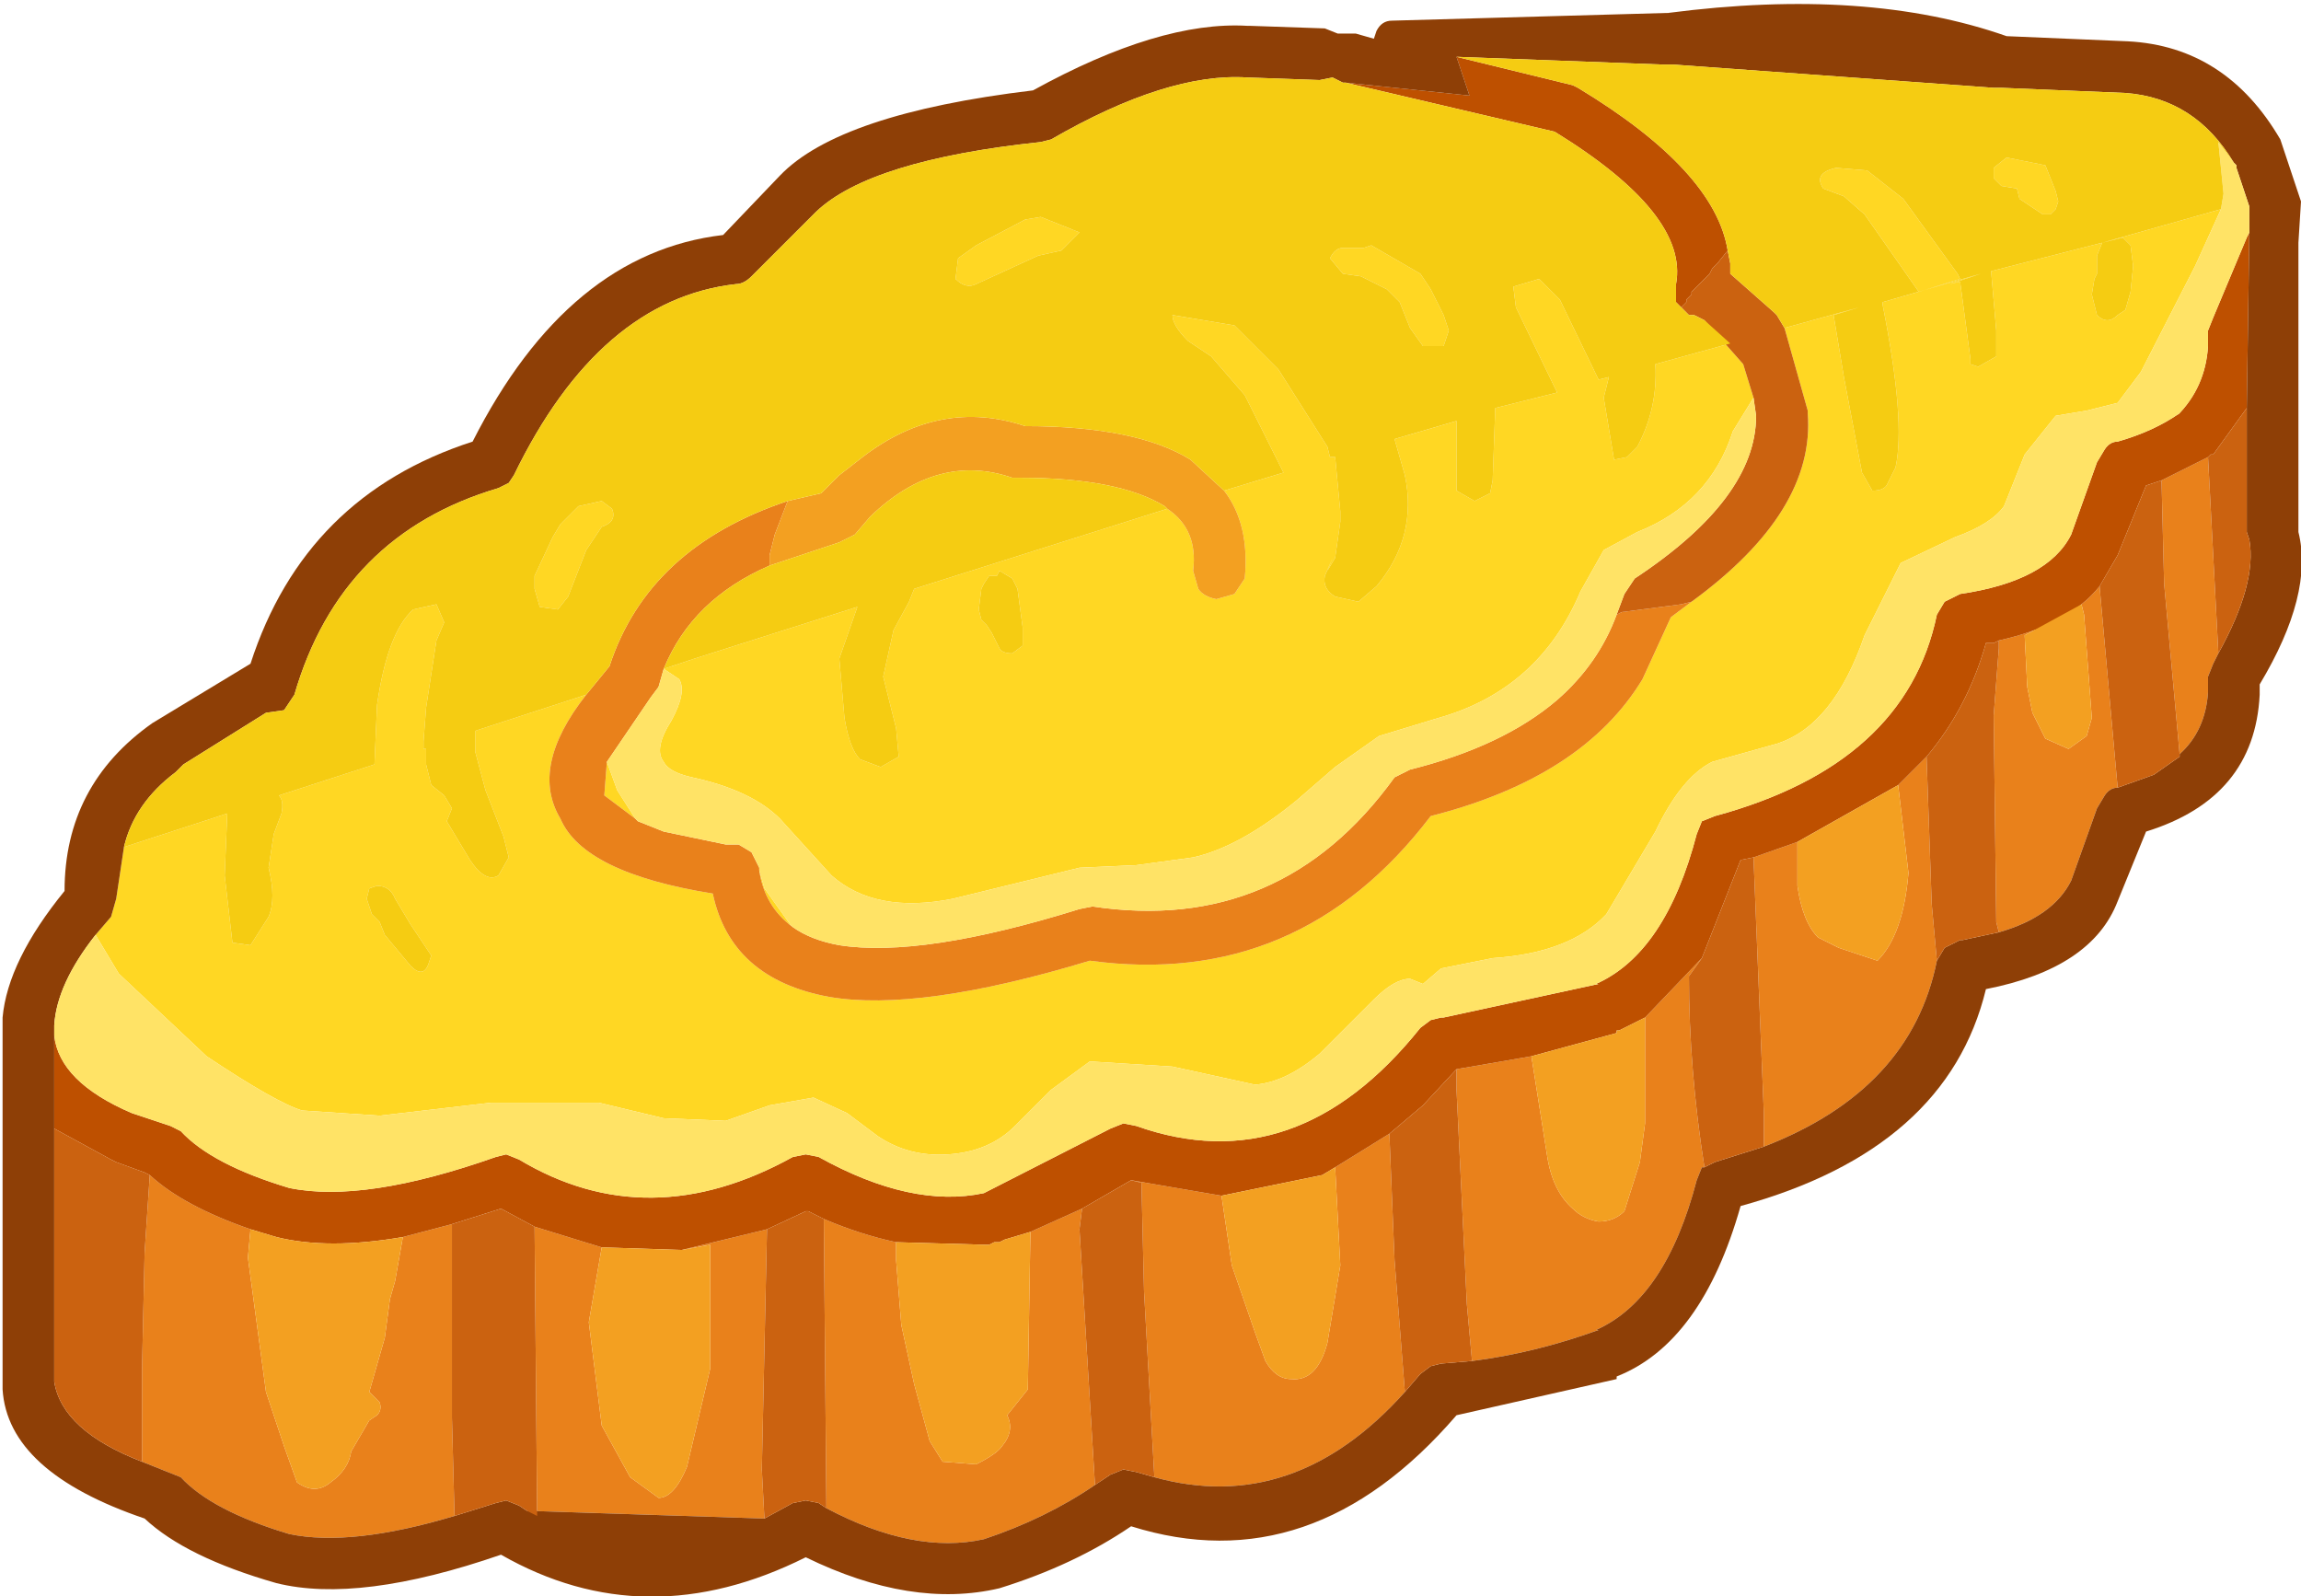 <?xml version="1.0" encoding="UTF-8" standalone="no"?>
<svg xmlns:ffdec="https://www.free-decompiler.com/flash" xmlns:xlink="http://www.w3.org/1999/xlink" ffdec:objectType="shape" height="30.9px" width="44.55px" xmlns="http://www.w3.org/2000/svg">
  <g transform="matrix(1.0, 0.0, 0.0, 1.0, 15.95, 33.5)">
    <path d="M-14.1 -15.4 L-13.8 -15.75 -13.7 -16.1 -13.55 -17.1 -11.55 -17.75 -11.6 -16.55 -11.45 -15.25 -11.1 -15.2 -10.75 -15.75 Q-10.6 -16.1 -10.75 -16.7 L-10.65 -17.35 -10.5 -17.75 Q-10.45 -18.0 -10.55 -18.1 L-8.7 -18.7 -8.65 -19.85 Q-8.45 -21.25 -7.95 -21.7 L-7.5 -21.8 -7.35 -21.45 -7.5 -21.1 -7.7 -19.8 -7.75 -19.15 -7.75 -19.0 -7.7 -19.0 -7.7 -18.7 -7.6 -18.3 -7.35 -18.1 -7.2 -17.85 -7.3 -17.6 -6.85 -16.85 Q-6.55 -16.4 -6.3 -16.55 L-6.1 -16.9 -6.2 -17.3 -6.55 -18.2 -6.75 -18.95 -6.75 -19.35 -4.6 -20.05 Q-5.7 -18.65 -5.1 -17.65 -4.65 -16.6 -2.15 -16.2 -1.8 -14.55 0.1 -14.2 1.85 -13.9 5.15 -14.9 9.2 -14.35 11.75 -17.7 14.7 -18.45 15.85 -20.35 L16.4 -21.55 16.8 -21.85 Q19.2 -23.6 19.05 -25.5 L19.05 -25.55 18.6 -27.15 20.05 -27.55 19.55 -27.4 19.75 -26.2 20.1 -24.35 20.3 -24.0 Q20.55 -24.0 20.6 -24.15 L20.75 -24.45 Q20.95 -25.35 20.5 -27.6 L20.5 -27.65 22.4 -28.2 21.8 -28.0 22.0 -28.05 22.2 -26.55 22.2 -26.45 22.35 -26.4 22.7 -26.6 22.7 -27.1 22.6 -28.25 24.75 -28.8 27.05 -29.45 26.55 -28.35 25.5 -26.3 25.05 -25.7 24.45 -25.55 23.85 -25.45 23.25 -24.7 22.85 -23.7 Q22.6 -23.35 21.9 -23.1 L20.85 -22.6 20.15 -21.2 Q19.55 -19.45 18.45 -19.1 L17.2 -18.75 Q16.6 -18.45 16.1 -17.4 L15.15 -15.8 Q14.45 -15.05 12.95 -14.95 L11.95 -14.75 11.6 -14.45 11.35 -14.55 Q11.05 -14.55 10.65 -14.15 L9.6 -13.1 Q8.95 -12.55 8.35 -12.5 L6.75 -12.85 5.15 -12.95 4.4 -12.4 3.7 -11.7 Q3.2 -11.2 2.4 -11.15 1.65 -11.1 1.05 -11.5 L0.45 -11.95 -0.2 -12.25 -1.05 -12.1 -1.9 -11.8 -3.1 -11.85 -4.35 -12.15 -6.45 -12.15 -8.6 -11.9 -10.1 -12.0 Q-10.6 -12.15 -11.95 -13.05 L-13.65 -14.65 -14.1 -15.4 M23.85 -29.8 L23.9 -29.6 23.85 -29.45 23.75 -29.35 23.6 -29.35 23.15 -29.65 23.1 -29.85 22.8 -29.9 22.65 -30.05 22.65 -30.25 22.9 -30.45 23.65 -30.3 23.85 -29.8 M24.75 -28.8 L24.65 -28.55 24.65 -28.2 24.6 -28.1 24.55 -27.8 24.65 -27.4 Q24.85 -27.2 25.05 -27.4 L25.2 -27.5 25.3 -27.85 25.35 -28.35 25.3 -28.75 25.15 -28.9 24.75 -28.8 M19.6 -30.25 L20.2 -30.2 20.9 -29.65 21.95 -28.2 22.0 -28.1 21.2 -27.85 20.15 -29.35 19.75 -29.7 19.35 -29.85 Q19.15 -30.15 19.6 -30.25 M2.95 -28.75 L3.9 -29.25 4.2 -29.3 4.95 -29.0 4.6 -28.65 4.15 -28.55 2.95 -28.0 Q2.75 -27.9 2.55 -28.1 L2.6 -28.5 2.95 -28.75 M11.35 -27.15 L11.15 -27.65 10.9 -27.9 10.4 -28.15 10.05 -28.2 9.8 -28.5 Q9.9 -28.7 10.05 -28.7 L10.45 -28.7 10.6 -28.75 11.55 -28.2 11.75 -27.9 12.0 -27.4 12.1 -27.1 12.0 -26.8 11.6 -26.8 11.35 -27.15 M7.75 -24.0 L8.9 -24.35 8.15 -25.85 7.5 -26.6 7.05 -26.9 Q6.75 -27.2 6.75 -27.4 L7.95 -27.2 8.8 -26.35 9.75 -24.85 9.8 -24.65 9.9 -24.65 10.0 -23.6 10.0 -23.4 9.9 -22.7 9.75 -22.45 9.85 -22.7 9.7 -22.35 Q9.65 -22.1 9.9 -21.95 L10.35 -21.85 10.7 -22.15 Q11.5 -23.1 11.25 -24.3 L11.05 -25.0 12.25 -25.35 12.25 -24.0 12.6 -23.8 12.9 -23.95 12.95 -24.2 13.0 -25.6 14.2 -25.9 14.15 -26.0 13.4 -27.55 13.35 -27.95 13.85 -28.1 14.25 -27.7 15.0 -26.15 15.2 -26.2 15.1 -25.8 15.3 -24.6 15.55 -24.65 15.75 -24.85 Q16.15 -25.6 16.1 -26.45 L17.55 -26.85 17.05 -27.3 17.8 -26.45 18.0 -25.8 17.6 -25.15 Q17.15 -23.75 15.75 -23.2 L15.1 -22.85 14.65 -22.05 Q13.85 -20.15 11.9 -19.6 L10.75 -19.25 9.9 -18.65 9.15 -18.0 Q8.05 -17.1 7.15 -16.9 L6.05 -16.75 4.95 -16.7 2.5 -16.1 Q1.0 -15.8 0.15 -16.55 L-0.85 -17.65 Q-1.4 -18.2 -2.55 -18.45 -3.0 -18.55 -3.1 -18.75 -3.3 -19.0 -2.95 -19.55 -2.65 -20.1 -2.8 -20.35 L-3.1 -20.55 -2.5 -20.75 0.65 -21.75 0.3 -20.75 0.4 -19.6 Q0.5 -19.0 0.7 -18.8 L1.1 -18.65 1.45 -18.85 1.4 -19.4 1.15 -20.4 1.35 -21.3 1.65 -21.85 1.75 -22.1 6.65 -23.65 Q7.25 -23.25 7.15 -22.45 L7.25 -22.1 Q7.35 -21.95 7.6 -21.9 L7.95 -22.0 8.15 -22.3 Q8.25 -23.35 7.75 -24.0 M-0.6 -15.55 Q-1.15 -15.95 -1.25 -16.65 L-1.15 -16.3 -0.65 -15.6 -0.6 -15.55 M-3.65 -17.65 L-4.25 -18.1 -4.2 -18.75 -4.0 -18.2 -3.65 -17.65 M3.25 -21.25 L3.4 -20.95 Q3.45 -20.85 3.65 -20.85 L3.85 -21.0 3.85 -21.35 3.75 -22.1 3.65 -22.3 3.4 -22.45 3.35 -22.35 3.2 -22.35 3.1 -22.2 3.05 -22.1 3.0 -21.7 3.05 -21.5 3.15 -21.4 3.25 -21.25 M-5.6 -22.35 L-5.25 -23.1 -5.1 -23.35 -4.75 -23.7 -4.3 -23.8 -4.1 -23.65 Q-4.0 -23.4 -4.3 -23.3 L-4.6 -22.85 -4.95 -21.95 -5.15 -21.7 -5.5 -21.75 -5.6 -22.1 -5.6 -22.35 M-8.5 -15.4 L-8.25 -15.1 -8.0 -14.8 Q-7.75 -14.55 -7.65 -14.85 L-7.6 -15.0 -8.0 -15.6 -8.3 -16.1 Q-8.4 -16.35 -8.65 -16.35 L-8.8 -16.3 -8.85 -16.1 -8.75 -15.8 -8.6 -15.65 -8.5 -15.4" fill="#ffd723" fill-rule="evenodd" stroke="none"/>
    <path d="M27.0 -20.85 L26.9 -20.65 26.8 -20.4 26.8 -20.1 Q26.75 -19.35 26.25 -18.9 L25.95 -22.2 25.9 -24.2 26.8 -24.65 27.0 -20.85 M25.05 -18.25 Q24.9 -18.25 24.8 -18.1 L24.65 -17.85 24.15 -16.45 Q23.8 -15.75 22.75 -15.45 L22.7 -15.65 22.65 -19.65 22.75 -20.95 22.75 -21.1 Q24.1 -21.4 24.7 -22.15 L25.05 -18.25 M21.55 -14.9 Q21.05 -12.4 18.2 -11.3 L18.2 -11.95 18.0 -16.9 18.85 -17.2 18.85 -16.35 Q18.95 -15.65 19.25 -15.35 L19.65 -15.15 20.4 -14.9 Q20.9 -15.4 21.0 -16.6 L20.8 -18.3 21.35 -18.85 21.45 -16.0 21.55 -14.9 M17.05 -10.9 L17.0 -10.9 16.9 -10.65 Q16.3 -8.35 14.95 -7.75 L15.0 -7.75 Q13.75 -7.3 12.55 -7.15 L12.45 -8.25 12.25 -12.4 12.25 -12.8 11.6 -12.1 12.25 -12.8 13.7 -13.05 14.0 -11.15 Q14.1 -10.45 14.5 -10.1 14.7 -9.9 15.0 -9.85 15.3 -9.85 15.5 -10.05 L15.8 -11.0 15.9 -11.75 15.9 -13.8 17.0 -14.95 16.75 -14.6 Q16.75 -12.8 17.05 -10.9 M11.25 -6.55 Q9.1 -4.15 6.4 -4.9 L6.2 -8.5 6.15 -10.6 5.95 -10.65 7.7 -10.35 7.9 -9.0 8.35 -7.7 8.55 -7.15 Q8.75 -6.8 9.05 -6.8 9.55 -6.75 9.75 -7.5 L10.0 -9.0 9.9 -10.9 10.95 -11.55 11.05 -9.1 11.25 -6.55 M5.25 -4.75 Q4.3 -4.1 3.1 -3.7 1.75 -3.4 0.05 -4.3 L0.0 -9.9 Q0.7 -9.6 1.4 -9.45 L1.4 -9.1 1.5 -7.85 1.75 -6.7 2.05 -5.6 2.3 -5.2 2.95 -5.15 Q3.35 -5.35 3.45 -5.5 3.7 -5.8 3.55 -6.1 L3.95 -6.6 4.0 -9.65 5.0 -10.1 4.95 -9.7 5.25 -4.75 M-1.15 -4.1 L-5.75 -4.25 -5.55 -4.15 -5.6 -9.75 -4.3 -9.35 -4.55 -7.9 -4.3 -5.9 -3.75 -4.9 -3.2 -4.5 Q-2.9 -4.5 -2.65 -5.1 L-2.2 -7.0 -2.2 -9.4 -2.75 -9.3 -1.1 -9.7 -1.2 -5.05 -1.15 -4.1 M-7.15 -4.15 Q-9.15 -3.55 -10.35 -3.8 -11.85 -4.25 -12.45 -4.9 L-12.7 -5.0 -13.2 -5.2 -13.2 -7.0 -13.15 -9.25 -13.05 -10.75 Q-12.4 -10.15 -11.1 -9.7 L-11.15 -9.15 -10.8 -6.55 -10.45 -5.5 -10.2 -4.8 Q-9.85 -4.55 -9.55 -4.8 -9.2 -5.05 -9.15 -5.4 L-8.8 -6.0 -8.65 -6.1 Q-8.55 -6.2 -8.6 -6.35 L-8.8 -6.55 -8.5 -7.6 -8.4 -8.35 -8.3 -8.7 -8.15 -9.55 -7.2 -9.8 -7.2 -6.05 -7.15 -4.15 M15.35 -21.6 L15.45 -21.65 16.6 -21.8 16.8 -21.85 16.4 -21.55 15.85 -20.35 Q14.7 -18.45 11.75 -17.7 9.2 -14.35 5.15 -14.9 1.85 -13.9 0.1 -14.2 -1.8 -14.55 -2.15 -16.2 -4.65 -16.6 -5.1 -17.65 -5.7 -18.65 -4.6 -20.05 L-4.15 -20.6 Q-3.4 -22.9 -0.7 -23.8 L-0.95 -23.15 -1.05 -22.75 -1.05 -22.55 Q-2.55 -21.9 -3.1 -20.55 L-3.2 -20.2 -3.35 -20.0 -4.2 -18.75 -4.25 -18.1 -3.65 -17.65 -3.6 -17.6 -3.1 -17.4 -1.9 -17.15 -1.85 -17.15 -1.65 -17.15 -1.4 -17.0 -1.25 -16.7 -1.25 -16.65 Q-1.15 -15.95 -0.6 -15.55 -0.25 -15.3 0.3 -15.2 1.9 -14.95 4.95 -15.9 L5.2 -15.95 Q8.85 -15.4 11.05 -18.45 L11.35 -18.6 Q13.15 -19.05 14.2 -19.95 15.0 -20.65 15.35 -21.6 M24.4 -21.6 L24.35 -21.8 23.25 -21.2 23.3 -20.2 23.4 -19.7 23.65 -19.2 24.1 -19.0 24.45 -19.25 24.55 -19.6 24.4 -21.6" fill="#e9811b" fill-rule="evenodd" stroke="none"/>
    <path d="M27.6 -29.0 L27.55 -25.6 26.9 -24.7 26.85 -24.7 26.8 -24.65 25.9 -24.2 25.6 -24.1 25.05 -22.75 24.7 -22.15 Q24.1 -21.4 22.75 -21.1 L22.65 -21.05 22.5 -21.05 Q22.15 -19.8 21.35 -18.85 L20.8 -18.3 18.85 -17.2 18.0 -16.9 17.75 -16.85 17.0 -14.95 15.9 -13.8 15.6 -13.65 15.4 -13.55 15.35 -13.55 15.35 -13.5 13.7 -13.05 12.25 -12.8 11.6 -12.1 10.95 -11.55 9.9 -10.9 9.65 -10.75 7.7 -10.35 5.95 -10.65 5.0 -10.1 4.0 -9.65 3.5 -9.5 3.4 -9.45 3.3 -9.45 3.2 -9.4 3.15 -9.4 1.4 -9.45 Q0.7 -9.6 0.0 -9.9 L-0.3 -10.05 -0.35 -10.05 -1.1 -9.7 -2.75 -9.3 -4.3 -9.35 -5.6 -9.75 -6.25 -10.1 -7.2 -9.8 -8.15 -9.55 Q-9.6 -9.3 -10.6 -9.55 L-11.1 -9.7 Q-12.4 -10.15 -13.05 -10.75 L-13.15 -10.8 -13.7 -11.0 -13.8 -11.05 -14.9 -11.65 -14.9 -13.45 Q-14.8 -12.55 -13.4 -11.95 L-12.65 -11.7 -12.45 -11.6 Q-11.85 -10.95 -10.35 -10.5 -8.9 -10.2 -6.35 -11.1 L-6.15 -11.15 -5.9 -11.05 Q-3.4 -9.55 -0.6 -11.1 L-0.35 -11.15 -0.1 -11.1 Q1.7 -10.1 3.1 -10.4 L5.55 -11.65 5.8 -11.75 6.05 -11.7 Q9.15 -10.6 11.55 -13.6 L11.75 -13.75 11.95 -13.8 12.0 -13.8 15.0 -14.45 14.95 -14.45 Q16.3 -15.05 16.9 -17.35 L17.0 -17.6 17.25 -17.7 Q20.95 -18.7 21.55 -21.6 L21.7 -21.85 22.0 -22.0 Q23.7 -22.25 24.15 -23.15 L24.65 -24.55 24.8 -24.8 Q24.9 -24.95 25.05 -24.95 25.75 -25.15 26.25 -25.5 L26.2 -25.45 Q26.75 -26.0 26.8 -26.8 L26.8 -27.1 26.9 -27.35 27.55 -28.9 27.6 -29.0 M10.1 -31.9 L12.5 -31.65 12.25 -32.4 14.5 -31.85 14.6 -31.8 Q17.25 -30.2 17.5 -28.65 L17.3 -28.4 17.2 -28.3 17.15 -28.2 16.8 -27.85 16.8 -27.8 16.7 -27.7 16.7 -27.65 16.6 -27.55 16.75 -27.4 16.5 -27.65 16.5 -28.0 Q16.75 -29.35 14.15 -30.95 L10.1 -31.9" fill="#be5000" fill-rule="evenodd" stroke="none"/>
    <path d="M27.3 -30.35 Q26.55 -31.6 25.2 -31.7 L22.8 -31.8 22.65 -31.8 16.45 -32.25 16.25 -32.25 12.25 -32.4 12.5 -31.65 10.1 -31.9 10.05 -31.9 9.85 -32.0 9.6 -31.95 8.2 -32.0 Q6.65 -32.1 4.4 -30.8 L4.2 -30.75 Q0.9 -30.4 -0.15 -29.4 L-1.4 -28.15 Q-1.55 -28.0 -1.7 -28.0 -4.35 -27.7 -6.0 -24.3 L-6.1 -24.15 -6.3 -24.05 Q-9.35 -23.15 -10.25 -20.05 L-10.45 -19.75 -10.8 -19.7 -12.4 -18.7 -12.5 -18.6 -12.55 -18.55 Q-13.35 -17.95 -13.55 -17.1 L-13.7 -16.1 -13.8 -15.75 -14.1 -15.4 Q-14.85 -14.45 -14.9 -13.65 L-14.9 -13.6 -14.9 -13.45 -14.9 -11.65 -14.9 -6.95 -14.9 -6.85 -14.9 -6.75 Q-14.75 -5.8 -13.2 -5.2 L-12.7 -5.0 -12.45 -4.9 Q-11.85 -4.25 -10.35 -3.8 -9.15 -3.55 -7.15 -4.15 L-6.35 -4.4 -6.15 -4.45 -5.9 -4.35 -5.75 -4.25 -1.15 -4.1 -0.6 -4.4 -0.35 -4.45 -0.1 -4.4 0.05 -4.3 Q1.75 -3.4 3.1 -3.7 4.3 -4.1 5.25 -4.75 L5.4 -4.85 5.55 -4.95 5.8 -5.05 6.05 -5.0 6.4 -4.9 Q9.1 -4.15 11.25 -6.55 L11.55 -6.9 11.75 -7.05 11.95 -7.1 12.55 -7.15 Q13.75 -7.3 15.0 -7.75 L14.95 -7.75 Q16.3 -8.35 16.9 -10.65 L17.0 -10.9 17.05 -10.9 17.25 -11.0 18.2 -11.3 Q21.05 -12.4 21.55 -14.9 L21.7 -15.15 22.0 -15.3 22.05 -15.3 22.75 -15.45 Q23.8 -15.75 24.15 -16.45 L24.65 -17.85 24.8 -18.1 Q24.9 -18.25 25.05 -18.25 L25.75 -18.5 26.25 -18.85 26.25 -18.9 Q26.75 -19.35 26.8 -20.1 L26.8 -20.4 26.9 -20.65 27.0 -20.85 Q27.75 -22.2 27.6 -23.05 L27.55 -23.2 27.55 -25.6 27.6 -29.0 27.6 -29.45 27.6 -29.5 27.35 -30.25 27.35 -30.3 27.3 -30.35 M10.3 -32.85 L10.65 -32.75 10.7 -32.9 Q10.8 -33.1 11.0 -33.1 L16.35 -33.25 Q20.2 -33.75 22.9 -32.8 L25.25 -32.7 Q27.15 -32.6 28.2 -30.8 L28.6 -29.6 28.55 -28.8 28.55 -28.7 28.55 -23.2 Q28.85 -22.0 27.8 -20.25 L27.8 -20.05 Q27.7 -18.05 25.6 -17.4 L25.05 -16.05 Q24.55 -14.75 22.5 -14.35 21.75 -11.25 17.75 -10.15 17.0 -7.5 15.35 -6.85 L15.35 -6.8 12.25 -6.1 Q9.45 -2.85 5.95 -3.95 4.85 -3.2 3.4 -2.75 1.7 -2.35 -0.35 -3.35 -3.45 -1.8 -6.25 -3.4 -9.0 -2.45 -10.6 -2.85 -12.35 -3.35 -13.15 -4.1 -15.8 -5.0 -15.9 -6.6 L-15.9 -7.05 -15.9 -13.35 -15.9 -13.8 Q-15.8 -14.9 -14.7 -16.25 -14.7 -18.3 -13.0 -19.5 L-11.1 -20.65 Q-10.05 -23.9 -6.8 -24.95 -4.95 -28.6 -1.95 -28.95 L-0.85 -30.1 Q0.3 -31.3 4.05 -31.75 6.5 -33.1 8.2 -33.0 L8.25 -33.0 9.7 -32.95 9.95 -32.85 10.3 -32.85" fill="#8e3f06" fill-rule="evenodd" stroke="none"/>
    <path d="M27.55 -25.6 L27.55 -23.2 27.6 -23.05 Q27.75 -22.2 27.0 -20.85 L26.8 -24.65 26.85 -24.7 26.9 -24.7 27.55 -25.6 M26.25 -18.9 L26.25 -18.85 25.75 -18.5 25.05 -18.25 24.7 -22.15 25.05 -22.75 25.6 -24.1 25.9 -24.2 25.95 -22.2 26.25 -18.9 M22.75 -15.45 L22.05 -15.3 22.0 -15.3 21.7 -15.15 21.55 -14.9 21.45 -16.0 21.35 -18.85 Q22.15 -19.8 22.5 -21.05 L22.65 -21.05 22.75 -21.1 22.75 -20.95 22.65 -19.65 22.7 -15.65 22.75 -15.45 M18.2 -11.3 L17.25 -11.0 17.05 -10.9 Q16.75 -12.8 16.75 -14.6 L17.0 -14.95 17.75 -16.85 18.0 -16.9 18.2 -11.95 18.2 -11.3 M12.55 -7.15 L11.95 -7.1 11.75 -7.05 11.55 -6.9 11.25 -6.55 11.05 -9.1 10.95 -11.55 11.6 -12.1 12.25 -12.8 12.25 -12.4 12.45 -8.25 12.55 -7.15 M6.4 -4.9 L6.05 -5.0 5.8 -5.05 5.55 -4.95 5.4 -4.85 5.25 -4.75 4.95 -9.7 5.0 -10.1 5.95 -10.65 6.15 -10.6 6.2 -8.5 6.4 -4.9 M0.05 -4.3 L-0.1 -4.4 -0.35 -4.45 -0.6 -4.4 -1.15 -4.1 -1.2 -5.05 -1.1 -9.7 -0.35 -10.05 -0.3 -10.05 0.0 -9.9 0.05 -4.3 M-5.75 -4.25 L-5.9 -4.35 -6.15 -4.45 -6.35 -4.4 -7.15 -4.15 -7.2 -6.05 -7.2 -9.8 -6.25 -10.1 -5.6 -9.75 -5.55 -4.15 -5.75 -4.25 M-13.2 -5.2 Q-14.75 -5.8 -14.9 -6.75 L-14.9 -6.85 -14.9 -6.95 -14.9 -11.65 -13.8 -11.05 -13.7 -11.0 -13.15 -10.8 -13.05 -10.75 -13.15 -9.25 -13.2 -7.0 -13.2 -5.2 M17.5 -28.65 L17.55 -28.4 17.55 -28.25 17.55 -28.2 18.4 -27.45 18.45 -27.4 18.6 -27.15 19.05 -25.55 19.05 -25.5 Q19.2 -23.6 16.8 -21.85 L16.6 -21.8 15.45 -21.65 15.35 -21.6 15.5 -22.0 15.7 -22.3 Q18.05 -23.85 18.05 -25.45 L18.0 -25.8 17.8 -26.45 17.05 -27.3 16.85 -27.4 16.8 -27.4 16.75 -27.4 16.6 -27.55 16.7 -27.65 16.7 -27.7 16.8 -27.8 16.8 -27.85 17.15 -28.2 17.2 -28.3 17.3 -28.4 17.5 -28.65" fill="#cb6210" fill-rule="evenodd" stroke="none"/>
    <path d="M7.75 -24.0 Q8.25 -23.35 8.15 -22.3 L7.95 -22.0 7.6 -21.9 Q7.35 -21.95 7.25 -22.1 L7.15 -22.45 Q7.25 -23.25 6.65 -23.65 L6.6 -23.7 Q5.7 -24.25 3.8 -24.25 L3.65 -24.25 Q2.2 -24.75 0.9 -23.5 L0.6 -23.15 0.3 -23.0 -1.05 -22.55 -1.05 -22.75 -0.95 -23.15 -0.7 -23.8 -0.05 -23.95 0.0 -24.0 0.2 -24.2 0.25 -24.25 0.3 -24.3 0.75 -24.65 Q2.25 -25.8 3.9 -25.25 6.05 -25.25 7.1 -24.6 L7.75 -24.0 M13.7 -13.05 L15.35 -13.5 15.35 -13.55 15.4 -13.55 15.6 -13.65 15.9 -13.8 15.9 -11.75 15.8 -11.0 15.5 -10.05 Q15.3 -9.85 15.0 -9.85 14.7 -9.9 14.5 -10.1 14.1 -10.45 14.0 -11.15 L13.7 -13.05 M18.85 -17.2 L20.8 -18.3 21.0 -16.6 Q20.9 -15.4 20.4 -14.9 L19.65 -15.15 19.25 -15.35 Q18.95 -15.65 18.85 -16.35 L18.85 -17.2 M7.7 -10.35 L9.65 -10.75 9.9 -10.9 10.0 -9.0 9.75 -7.5 Q9.55 -6.75 9.05 -6.8 8.75 -6.8 8.55 -7.15 L8.35 -7.7 7.9 -9.0 7.7 -10.35 M1.4 -9.45 L3.15 -9.4 3.2 -9.4 3.3 -9.45 3.4 -9.45 3.5 -9.5 4.0 -9.65 3.95 -6.6 3.55 -6.1 Q3.7 -5.8 3.45 -5.5 3.35 -5.35 2.95 -5.15 L2.3 -5.2 2.05 -5.6 1.75 -6.7 1.5 -7.85 1.4 -9.1 1.4 -9.45 M24.4 -21.6 L24.55 -19.6 24.45 -19.25 24.1 -19.0 23.65 -19.2 23.4 -19.7 23.3 -20.2 23.25 -21.2 24.35 -21.8 24.4 -21.6 M-11.1 -9.7 L-10.6 -9.55 Q-9.6 -9.3 -8.15 -9.55 L-8.3 -8.7 -8.4 -8.35 -8.5 -7.6 -8.8 -6.55 -8.6 -6.35 Q-8.55 -6.2 -8.65 -6.1 L-8.8 -6.0 -9.15 -5.4 Q-9.2 -5.05 -9.55 -4.8 -9.85 -4.55 -10.2 -4.8 L-10.45 -5.5 -10.8 -6.55 -11.15 -9.15 -11.1 -9.7 M-4.3 -9.35 L-2.75 -9.3 -2.2 -9.4 -2.2 -7.0 -2.65 -5.1 Q-2.9 -4.5 -3.2 -4.5 L-3.75 -4.9 -4.3 -5.9 -4.55 -7.9 -4.3 -9.35" fill="#f3a021" fill-rule="evenodd" stroke="none"/>
    <path d="M27.3 -30.35 L27.35 -30.3 27.35 -30.25 27.6 -29.5 27.6 -29.45 27.6 -29.0 27.55 -28.9 26.9 -27.35 26.8 -27.1 26.8 -26.8 Q26.75 -26.0 26.2 -25.45 L26.25 -25.5 Q25.75 -25.15 25.05 -24.95 24.9 -24.95 24.8 -24.8 L24.65 -24.55 24.15 -23.15 Q23.7 -22.25 22.0 -22.0 L21.7 -21.85 21.55 -21.6 Q20.95 -18.7 17.25 -17.7 L17.0 -17.6 16.9 -17.35 Q16.3 -15.05 14.95 -14.45 L15.0 -14.45 12.0 -13.8 11.95 -13.8 11.75 -13.75 11.55 -13.6 Q9.15 -10.6 6.05 -11.7 L5.8 -11.75 5.55 -11.65 3.1 -10.4 Q1.7 -10.1 -0.1 -11.1 L-0.35 -11.15 -0.6 -11.1 Q-3.4 -9.55 -5.9 -11.05 L-6.15 -11.15 -6.35 -11.1 Q-8.9 -10.2 -10.35 -10.5 -11.85 -10.95 -12.45 -11.6 L-12.65 -11.7 -13.4 -11.95 Q-14.8 -12.55 -14.9 -13.45 L-14.9 -13.6 -14.9 -13.65 Q-14.85 -14.45 -14.1 -15.4 L-13.65 -14.65 -11.95 -13.05 Q-10.6 -12.15 -10.1 -12.0 L-8.6 -11.9 -6.45 -12.15 -4.35 -12.15 -3.1 -11.85 -1.9 -11.8 -1.05 -12.1 -0.2 -12.25 0.45 -11.95 1.05 -11.5 Q1.65 -11.1 2.4 -11.15 3.2 -11.2 3.7 -11.7 L4.4 -12.4 5.15 -12.95 6.75 -12.85 8.35 -12.5 Q8.95 -12.55 9.6 -13.1 L10.65 -14.15 Q11.05 -14.55 11.35 -14.55 L11.6 -14.45 11.95 -14.75 12.95 -14.95 Q14.45 -15.05 15.15 -15.8 L16.1 -17.4 Q16.6 -18.45 17.2 -18.75 L18.45 -19.1 Q19.55 -19.45 20.15 -21.2 L20.85 -22.6 21.9 -23.1 Q22.6 -23.35 22.85 -23.7 L23.25 -24.7 23.85 -25.45 24.45 -25.55 25.05 -25.7 25.5 -26.3 26.55 -28.35 27.05 -29.45 27.1 -29.75 27.0 -30.75 27.3 -30.35 M-3.1 -20.55 L-2.8 -20.35 Q-2.65 -20.1 -2.95 -19.55 -3.3 -19.0 -3.1 -18.75 -3.0 -18.55 -2.55 -18.45 -1.4 -18.2 -0.85 -17.65 L0.15 -16.55 Q1.0 -15.8 2.5 -16.1 L4.95 -16.7 6.05 -16.75 7.15 -16.9 Q8.05 -17.1 9.15 -18.0 L9.9 -18.65 10.75 -19.25 11.9 -19.6 Q13.85 -20.15 14.65 -22.05 L15.1 -22.85 15.75 -23.2 Q17.15 -23.75 17.6 -25.15 L18.0 -25.8 18.05 -25.45 Q18.05 -23.85 15.7 -22.3 L15.5 -22.0 15.35 -21.6 Q15.0 -20.65 14.2 -19.95 13.15 -19.05 11.35 -18.6 L11.05 -18.45 Q8.85 -15.4 5.2 -15.95 L4.95 -15.9 Q1.9 -14.95 0.3 -15.2 -0.25 -15.3 -0.6 -15.55 L-0.65 -15.6 -1.15 -16.3 -1.25 -16.65 -1.25 -16.7 -1.4 -17.0 -1.65 -17.15 -1.85 -17.15 -1.9 -17.15 -3.1 -17.4 -3.6 -17.6 -3.65 -17.65 -4.0 -18.2 -4.2 -18.75 -3.35 -20.0 -3.2 -20.2 -3.1 -20.55" fill="#ffe366" fill-rule="evenodd" stroke="none"/>
    <path d="M12.25 -32.4 L16.25 -32.25 16.45 -32.25 22.65 -31.8 22.8 -31.8 25.2 -31.7 Q26.55 -31.6 27.3 -30.35 L27.0 -30.75 27.1 -29.75 27.05 -29.45 24.75 -28.8 22.6 -28.25 22.7 -27.1 22.7 -26.6 22.35 -26.4 22.2 -26.45 22.2 -26.55 22.0 -28.05 21.8 -28.0 22.4 -28.2 20.5 -27.65 20.5 -27.6 Q20.95 -25.35 20.75 -24.45 L20.6 -24.15 Q20.55 -24.0 20.3 -24.0 L20.1 -24.35 19.75 -26.2 19.55 -27.4 20.05 -27.55 18.6 -27.15 18.45 -27.4 18.4 -27.45 17.55 -28.2 17.55 -28.25 17.55 -28.4 17.5 -28.65 Q17.25 -30.2 14.6 -31.8 L14.5 -31.85 12.25 -32.4 M-13.55 -17.1 Q-13.35 -17.95 -12.55 -18.55 L-12.5 -18.6 -12.4 -18.7 -10.8 -19.7 -10.45 -19.75 -10.25 -20.05 Q-9.35 -23.15 -6.3 -24.05 L-6.1 -24.15 -6.0 -24.3 Q-4.35 -27.7 -1.7 -28.0 -1.55 -28.0 -1.4 -28.15 L-0.15 -29.4 Q0.9 -30.4 4.2 -30.75 L4.4 -30.8 Q6.65 -32.1 8.2 -32.0 L9.6 -31.95 9.85 -32.0 10.05 -31.9 10.1 -31.9 14.15 -30.95 Q16.75 -29.35 16.5 -28.0 L16.5 -27.65 16.75 -27.4 16.8 -27.4 16.85 -27.4 17.05 -27.3 17.55 -26.85 16.1 -26.45 Q16.15 -25.6 15.75 -24.85 L15.55 -24.65 15.3 -24.6 15.1 -25.8 15.2 -26.2 15.0 -26.15 14.25 -27.7 13.85 -28.1 13.35 -27.95 13.4 -27.55 14.15 -26.0 14.2 -25.9 13.0 -25.6 12.95 -24.2 12.9 -23.95 12.6 -23.8 12.25 -24.0 12.25 -25.35 11.05 -25.0 11.25 -24.3 Q11.5 -23.1 10.7 -22.15 L10.35 -21.85 9.9 -21.95 Q9.65 -22.1 9.7 -22.35 L9.85 -22.7 9.75 -22.45 9.9 -22.7 10.0 -23.4 10.0 -23.6 9.9 -24.65 9.8 -24.65 9.75 -24.85 8.8 -26.35 7.95 -27.2 6.75 -27.4 Q6.75 -27.2 7.05 -26.9 L7.5 -26.6 8.15 -25.85 8.9 -24.35 7.75 -24.0 7.1 -24.6 Q6.05 -25.25 3.9 -25.25 2.25 -25.8 0.75 -24.65 L0.3 -24.3 0.25 -24.25 0.2 -24.2 0.0 -24.0 -0.05 -23.95 -0.7 -23.8 Q-3.4 -22.9 -4.15 -20.6 L-4.6 -20.05 -6.75 -19.35 -6.75 -18.95 -6.55 -18.2 -6.2 -17.3 -6.1 -16.9 -6.3 -16.55 Q-6.55 -16.4 -6.85 -16.85 L-7.3 -17.6 -7.2 -17.85 -7.35 -18.1 -7.6 -18.3 -7.7 -18.7 -7.7 -19.0 -7.75 -19.0 -7.75 -19.15 -7.7 -19.8 -7.5 -21.1 -7.35 -21.45 -7.5 -21.8 -7.95 -21.7 Q-8.45 -21.25 -8.65 -19.85 L-8.7 -18.7 -10.55 -18.1 Q-10.45 -18.0 -10.5 -17.75 L-10.65 -17.35 -10.75 -16.7 Q-10.6 -16.1 -10.75 -15.75 L-11.1 -15.2 -11.45 -15.25 -11.6 -16.55 -11.55 -17.75 -13.55 -17.1 M23.85 -29.8 L23.65 -30.3 22.9 -30.45 22.65 -30.25 22.65 -30.05 22.8 -29.9 23.1 -29.85 23.15 -29.65 23.6 -29.35 23.75 -29.35 23.85 -29.45 23.9 -29.6 23.85 -29.8 M24.75 -28.8 L25.15 -28.9 25.3 -28.75 25.35 -28.35 25.3 -27.85 25.2 -27.5 25.05 -27.4 Q24.85 -27.2 24.65 -27.4 L24.55 -27.8 24.6 -28.1 24.65 -28.2 24.65 -28.55 24.75 -28.8 M19.6 -30.25 Q19.15 -30.15 19.35 -29.85 L19.75 -29.7 20.15 -29.35 21.2 -27.85 22.0 -28.1 21.95 -28.2 20.9 -29.65 20.2 -30.2 19.6 -30.25 M11.35 -27.15 L11.6 -26.8 12.0 -26.8 12.1 -27.1 12.0 -27.4 11.75 -27.9 11.55 -28.2 10.6 -28.75 10.45 -28.7 10.05 -28.7 Q9.9 -28.7 9.8 -28.5 L10.05 -28.2 10.4 -28.15 10.9 -27.9 11.15 -27.65 11.35 -27.15 M2.95 -28.75 L2.6 -28.5 2.55 -28.1 Q2.75 -27.9 2.95 -28.0 L4.15 -28.55 4.6 -28.65 4.95 -29.0 4.2 -29.3 3.9 -29.25 2.95 -28.75 M6.65 -23.65 L1.75 -22.1 1.65 -21.85 1.35 -21.3 1.15 -20.4 1.4 -19.4 1.45 -18.85 1.1 -18.65 0.7 -18.8 Q0.5 -19.0 0.4 -19.6 L0.3 -20.75 0.65 -21.75 -2.5 -20.75 -3.1 -20.55 Q-2.55 -21.9 -1.05 -22.55 L0.3 -23.0 0.6 -23.15 0.9 -23.5 Q2.2 -24.75 3.65 -24.25 L3.8 -24.25 Q5.7 -24.25 6.6 -23.7 L6.65 -23.65 M3.25 -21.25 L3.15 -21.4 3.05 -21.5 3.0 -21.7 3.05 -22.1 3.1 -22.2 3.2 -22.35 3.35 -22.35 3.4 -22.45 3.65 -22.3 3.75 -22.1 3.85 -21.35 3.85 -21.0 3.65 -20.85 Q3.45 -20.85 3.4 -20.95 L3.25 -21.25 M-5.6 -22.35 L-5.6 -22.1 -5.5 -21.75 -5.15 -21.7 -4.95 -21.95 -4.6 -22.85 -4.3 -23.3 Q-4.0 -23.4 -4.1 -23.65 L-4.3 -23.8 -4.75 -23.7 -5.1 -23.35 -5.25 -23.1 -5.6 -22.35 M-8.5 -15.4 L-8.6 -15.65 -8.75 -15.8 -8.85 -16.1 -8.8 -16.3 -8.65 -16.35 Q-8.4 -16.35 -8.3 -16.1 L-8.0 -15.6 -7.6 -15.0 -7.65 -14.85 Q-7.75 -14.55 -8.0 -14.8 L-8.25 -15.1 -8.5 -15.4" fill="#f5cc12" fill-rule="evenodd" stroke="none"/>
  </g>
</svg>
